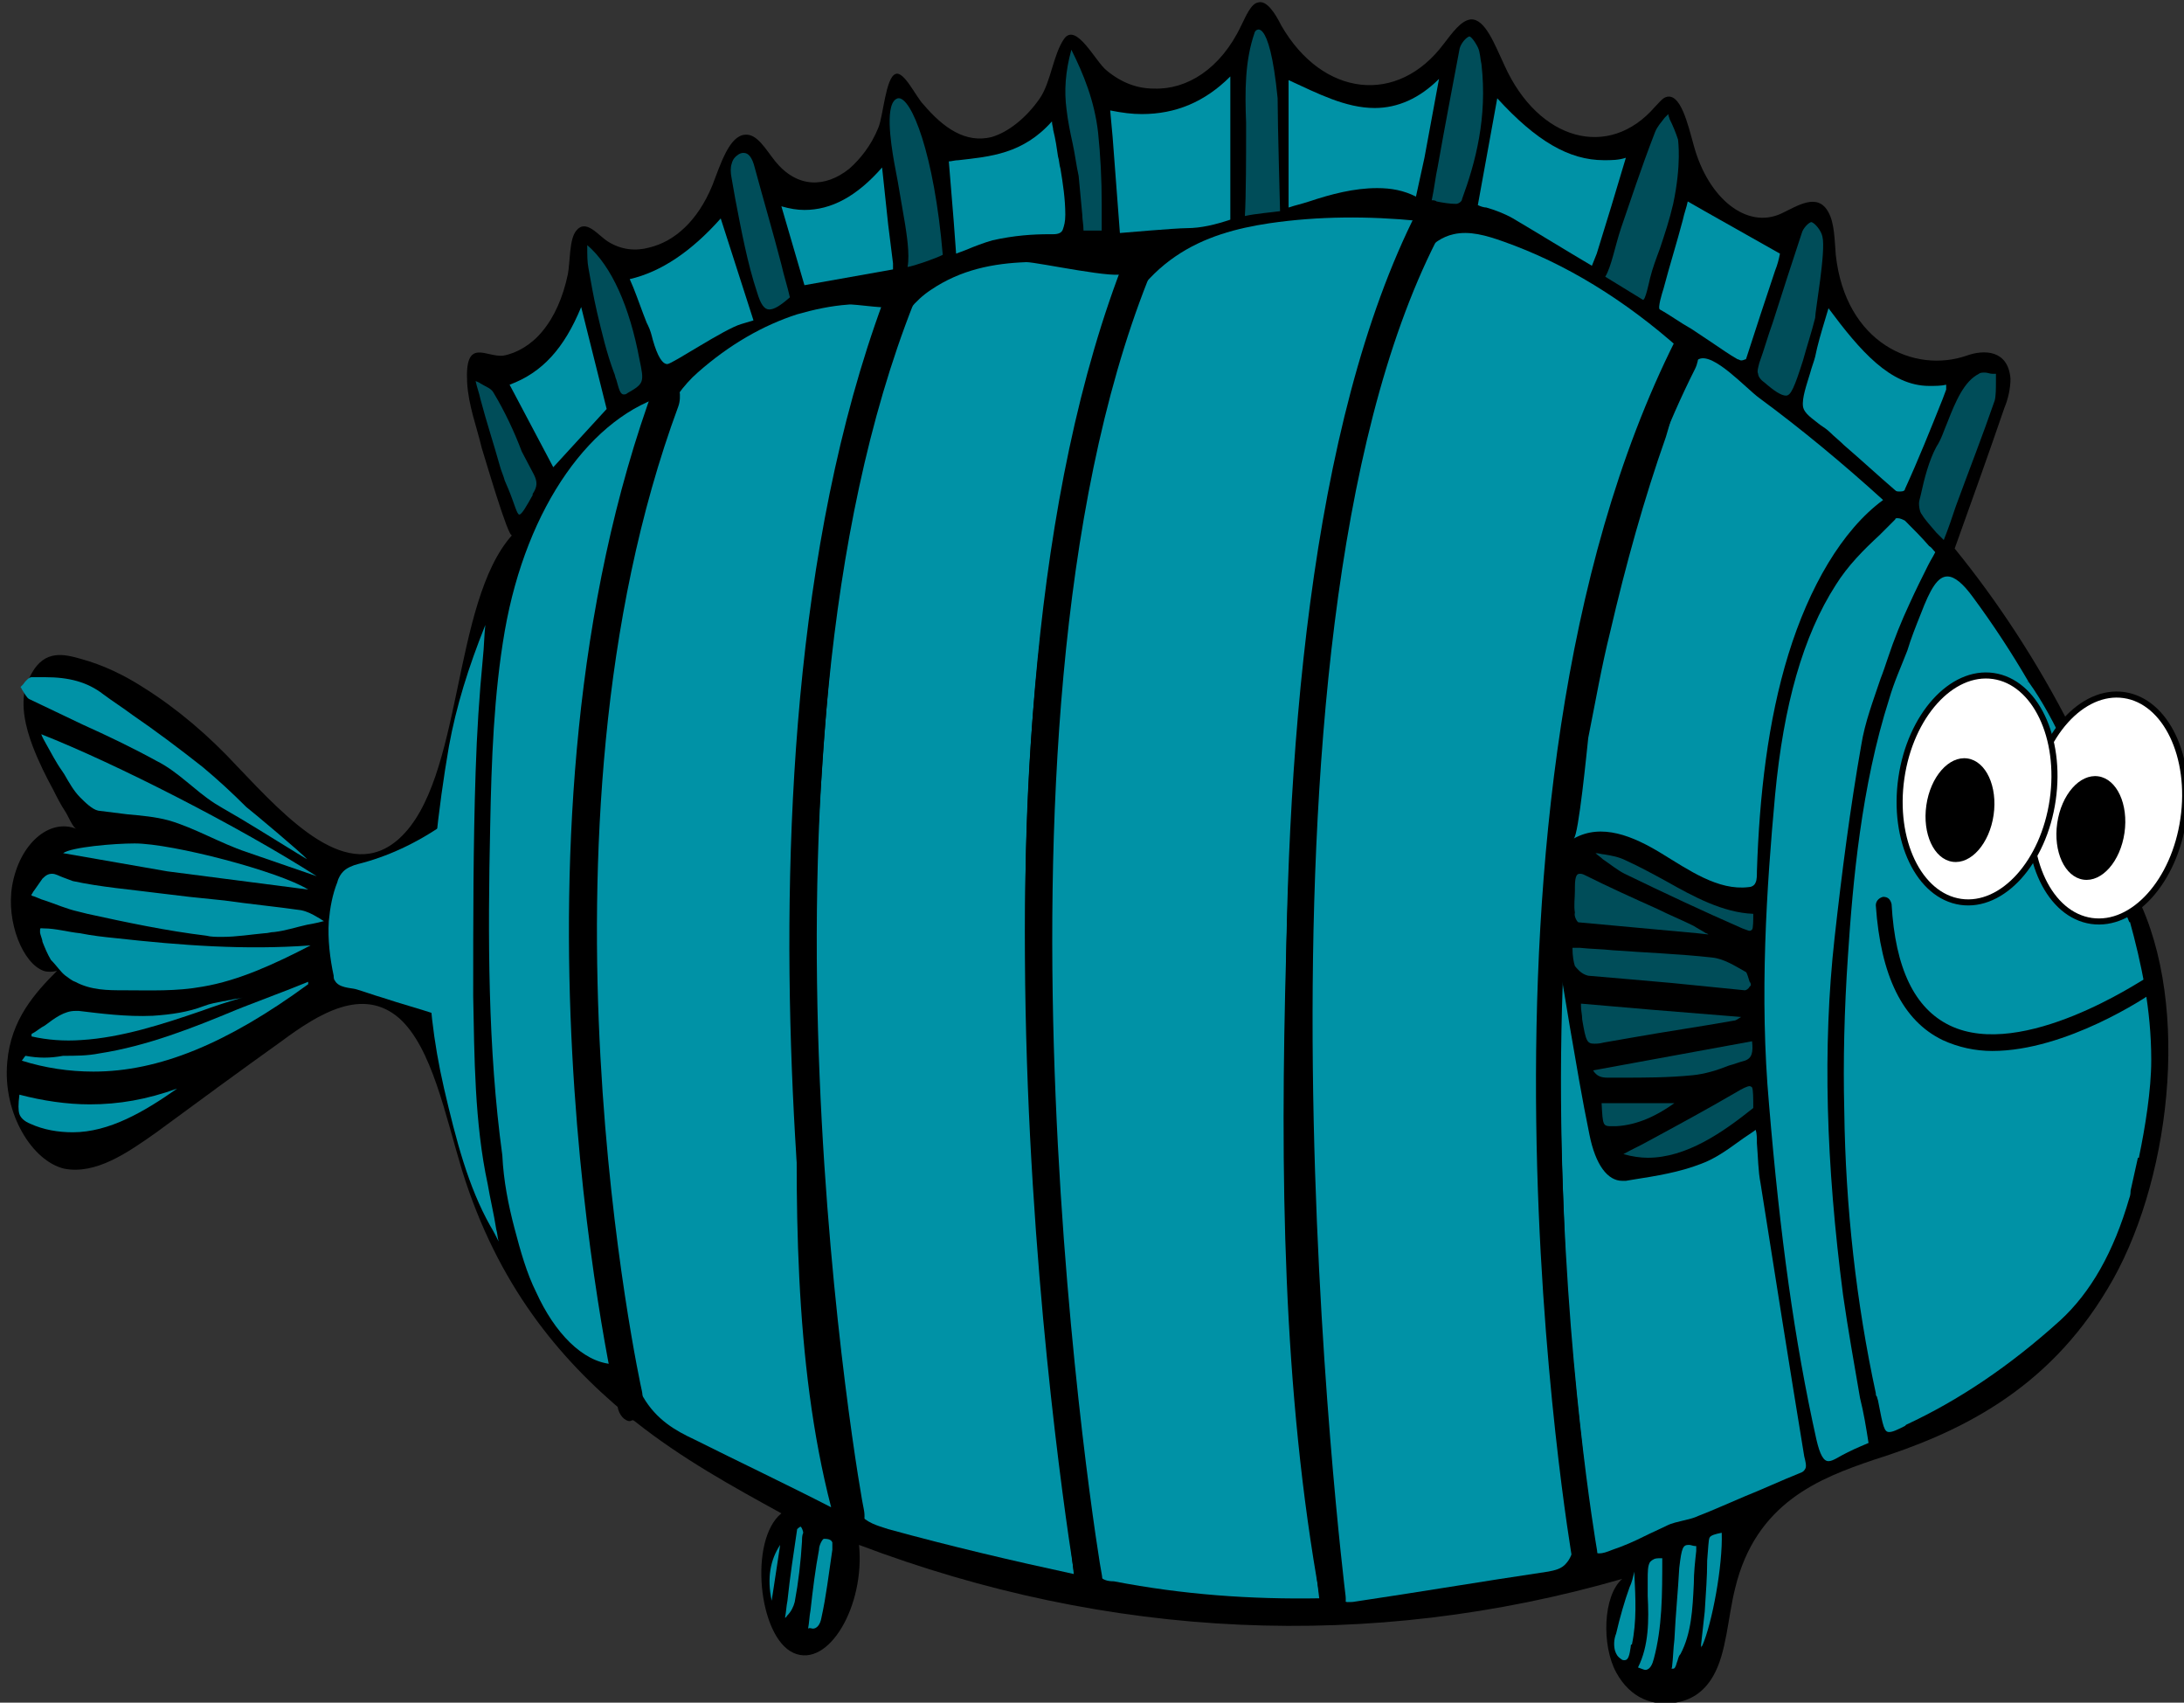 <?xml version="1.0" encoding="utf-8"?>
<!-- Generator: Adobe Illustrator 25.2.1, SVG Export Plug-In . SVG Version: 6.00 Build 0)  -->
<svg version="1.1" id="Layer_1" xmlns="http://www.w3.org/2000/svg" xmlns:xlink="http://www.w3.org/1999/xlink" x="0px" y="0px"
	 viewBox="0 0 180 140.3" style="enable-background:new 0 0 180 140.3;" xml:space="preserve">
<rect x="0" y="0" width="180" height="140.3" fill="#333333" stroke="none"/>
<style type="text/css">
	.st0{fill:#FDBB37;}
	.st1{fill:#0092A6;}
	.st2{fill:#FFFFFF;}
	.st3{fill:#E61E25;}
	.st4{fill:#EF3E37;}
	.st5{fill:none;stroke:#000000;stroke-linecap:round;stroke-miterlimit:10;}
	.st6{fill:#010101;}
	.st7{fill:#FFD386;}
	.st8{fill:#FFF0D9;}
	.st9{fill:#004D59;}
	.st10{fill:#FFFFFF;stroke:#000000;stroke-width:0.5;stroke-miterlimit:10;}
</style>
<g>
	<g>
		<path d="M165.3,63.7c1.2,0,2.1,1.6,2.1,3.5c0,1.9-0.9,3.5-2.1,3.5c-1.1,0-2.1-1.6-2.1-3.5C163.3,65.3,164.2,63.7,165.3,63.7z"/>
		<path d="M170.7,60c-2.8-5.5-6.1-10.5-9.6-14.8c1.4-3.9,2.8-7.8,4.1-11.6c0.3-0.7,0.5-1.6,0.5-2.4c-0.2-2.4-2.2-2.4-3.6-1.9
			c-4.3,1.5-10-1-10.8-8.3c-0.1-1.2-0.1-2.6-0.6-3.5c-0.9-1.7-2.6-0.5-3.9,0.1c-2.8,1.3-6-1.2-7.2-5.6c-0.5-1.8-1.1-4.4-2.3-4
			c-0.3,0.1-0.6,0.5-0.9,0.8c-3.8,4.4-9.6,2.8-12.4-3.4c-0.8-1.7-1.6-3.9-2.8-3.8c-0.8,0.1-1.5,1.1-2.2,2c-3.8,5.1-10,4.4-13.4-1.5
			c-0.5-1-1.2-2.1-1.9-1.9c-0.6,0.1-1,1.1-1.4,1.9c-1.7,3.6-4.5,5.3-7.2,5.2c-1.4,0-2.7-0.5-3.9-1.5c-0.9-0.7-2.5-4-3.5-2.6
			c-0.9,1.3-1.1,3.6-2,4.9c-1.1,1.6-2.6,2.8-4,3.2c-2.1,0.5-3.9-0.7-5.6-2.7c-0.6-0.6-1.6-2.8-2.3-2.5c-0.8,0.3-1,3.4-1.4,4.4
			c-0.6,1.5-1.5,2.6-2.4,3.4c-2,1.6-4.3,1.6-6.1-0.6c-0.8-1-1.5-2.3-2.5-2.2c-1.3,0.1-2,2.4-2.7,4.2c-1.2,2.9-3.1,4.6-5.2,5.1
			c-1.1,0.3-2.3,0.2-3.4-0.5c-0.8-0.5-1.8-1.9-2.6-0.9c-0.6,0.7-0.5,2.6-0.7,3.6c-0.4,1.9-1.1,3.5-2.1,4.7c-0.9,1.1-2.1,1.8-3.2,2
			c-1.4,0.2-3.2-1.6-3,2.2c0.1,1.9,0.8,3.7,1.2,5.4c0.2,0.6,2.2,7.5,2.5,7.2c-5,5.6-4,20.2-9.3,25c-4.2,3.8-9.2-1.6-13.3-5.9
			c-2.4-2.6-5-4.8-7.7-6.5c-1.7-1.1-3.4-1.9-5.2-2.4c-1.4-0.4-3-0.8-4.1,1.2c-0.2,0.4-0.4,0.7-0.5,1.1v0c0,0,0,0,0,0
			c-0.4,1.6,0,3.3,0.6,4.9c0.5,1.3,1.1,2.5,1.7,3.6c0.3,0.6,0.6,1.2,1,1.8c0.2,0.3,0.6,1.3,0.9,1.4c-2.2-0.9-4.7,1.2-5.3,4.7
			c-0.5,3,0.9,6.4,2.6,7c0.3,0.1,0.7,0.1,1.1,0c-1.8,1.8-3.8,4-4.1,7.5c-0.4,4.3,2.1,8.2,4.7,8.8c2.6,0.5,5.2-1.3,7.6-3
			c3.4-2.5,6.8-5,10.3-7.5c3.1-2.3,6.7-4.5,9.7-1.9c2.7,2.4,3.8,8,5.2,12.6c2.9,9.3,7.9,15.4,13.6,20.1c0.2,0.2,0.4,0.4,0.6,0.5
			c0,0,0,0,0,0c3.9,3.1,8.1,5.4,12.1,7.6c-2.7,2.2-1.9,10.2,1,11.5c2.9,1.3,5.9-3.9,5.4-8.9c20.6,7.8,42.1,8.8,62.9,2.8
			c-1.6,1.4-1.7,5.5-0.5,7.7c1.2,2.2,3.1,2.8,4.9,2.5c1.2-0.2,2.3-0.8,3.1-2.2c1.1-1.9,1.2-4.8,1.8-7.2c1.7-7.1,7-9.1,11.4-10.6
			c7-2.2,14.3-5.7,19.3-14.1c5.1-8.4,7-23.2,2.4-32.4 M169.1,60.1c0.7,1.3,1,2.9,1.2,4.6c0,0.1,0,0.3,0,0.4c0.1,1.5,0.1,3.1-0.3,4.6
			c-0.7,2.7-2.6,4.5-4.3,4.2c-1.8-0.3-3.4-2.5-3.9-5.4c-0.9-4.7,1-10.7,4.2-10.8C167.2,57.7,168.4,58.6,169.1,60.1z"/>
	</g>
	<g>
		<g>
			<path class="st9" d="M138,90.9h-6c0.1,1.9,0.1,1.9,0.9,1.9c0.1,0,0.2,0,0.3,0l0,0C135,92.7,136.6,91.9,138,90.9z"/>
		</g>
		<g>
			<path class="st9" d="M133.8,95.1c0.7,0.2,1.4,0.3,2,0.3c3.2,0,6.2-2.1,8.7-4.1c0-0.8,0-1.5-0.1-1.7c0,0-0.1-0.1-0.2-0.1
				c-0.2,0-0.6,0.2-1.1,0.5c-2.4,1.4-4.8,2.7-7.2,4C135.2,94.4,134.5,94.7,133.8,95.1z"/>
		</g>
		<g>
			<path class="st9" d="M132.5,88.8c0.1,0,0.2,0,0.3,0c0.1,0,0.2,0,0.3,0h0.5c1.9,0,3.9,0,5.9-0.2c1-0.1,2-0.4,3-0.8
				c0.4-0.1,0.9-0.3,1.3-0.4c0.6-0.2,0.7-0.7,0.6-1.6l-13.1,2.4C131.6,88.7,132,88.8,132.5,88.8z"/>
		</g>
		<g>
			<path class="st9" d="M144.5,75.3c-2.5-0.1-4.9-1.4-7.2-2.7c-1.1-0.6-2.2-1.2-3.3-1.7c-0.6-0.3-1.2-0.4-1.8-0.5
				c-0.2,0-0.4-0.1-0.7-0.1l0,0c0.2,0.2,0.4,0.3,0.6,0.5c0.6,0.4,1.2,0.9,1.8,1.2c3.3,1.6,6.5,3.1,9.7,4.5c0.3,0.1,0.5,0.2,0.6,0.2
				c0.1,0,0.2-0.1,0.2-0.1C144.5,76.5,144.5,75.8,144.5,75.3z"/>
		</g>
		<g>
			<path class="st9" d="M131.4,86c0.2,0,0.4,0,0.8-0.1l2.3-0.4c2.8-0.5,5.6-0.9,8.4-1.4c0.2,0,0.4-0.2,0.6-0.3c0,0,0,0,0,0l-7.4-0.6
				l-5.8-0.5c0,0.1,0,0.1,0,0.2c0,0.4,0.1,0.7,0.1,1.1C130.7,85.8,130.8,86,131.4,86z"/>
		</g>
		<g>
			<path class="st9" d="M130.9,80.4c2.3,0.2,4.7,0.4,6.9,0.6c2,0.2,4,0.4,6,0.6l0,0c0.1,0,0.3-0.1,0.4-0.3c0,0,0,0,0.1-0.1
				c0-0.1,0-0.2-0.1-0.3c-0.1-0.3-0.2-0.7-0.3-0.8c-0.9-0.5-1.8-1.1-2.8-1.2c-2.7-0.3-5.5-0.4-8.2-0.6c-0.9-0.1-1.8-0.1-2.7-0.2
				c0,0-0.1,0-0.1,0c-0.1,0-0.3,0-0.4,0c0,0-0.1,0-0.1,0c0,0.7,0.1,1.2,0.2,1.5C130.2,80.1,130.5,80.3,130.9,80.4z"/>
		</g>
		<g>
			<path class="st9" d="M130.1,76c3.3,0.3,6.6,0.6,9.8,0.9l0.9,0.1c0,0,0,0,0,0c-0.1-0.1-0.2-0.1-0.2-0.1c-0.3-0.2-0.7-0.4-1-0.6
				c-1-0.5-2-0.9-3-1.4c-2-0.9-4-1.8-6-2.8c-0.2-0.1-0.3-0.1-0.4-0.1c-0.2,0-0.4,0.1-0.4,1.1c0,0.1,0,0.2,0,0.3c0,0.6-0.1,1.2,0,1.8
				C129.7,75.5,130,76,130.1,76z"/>
		</g>
	</g>
	<g>
		<g>
			<path class="st1" d="M42,31.7l3.6,6.8l4.4-4.8l-2.1-8.4C46.5,28.7,44.7,30.7,42,31.7z"/>
		</g>
		<g>
			<path class="st1" d="M51.9,23l0.3,0.7c0.4,1,0.7,1.9,1.1,2.9l0.1,0.2c0.2,0.4,0.3,0.8,0.4,1.2c0.4,1.4,0.8,2,1.2,2
				c0.4,0,4.7-2.9,6.1-3.3l1-0.3L59.4,18C57,20.7,54.5,22.4,51.9,23z"/>
		</g>
		<g>
			<path class="st1" d="M72.7,13.8c-2.1,2.4-4.2,3.5-6.4,3.5c-0.6,0-1.2-0.1-1.9-0.3l1.9,6.5l7.3-1.3l0-0.5l-0.4-3.2L72.7,13.8z"/>
		</g>
		<g>
			<path class="st1" d="M87.4,13.9c-0.1-0.3-0.1-0.7-0.2-1c-0.1-0.7-0.2-1.4-0.4-2.2c0-0.2-0.1-0.4-0.1-0.7
				c-2.4,2.7-5.1,2.9-7.7,3.2c-0.3,0-0.6,0.1-0.8,0.1l0.4,4.9l0.2,2.7c0.3-0.1,0.5-0.2,0.8-0.3c0.7-0.3,1.5-0.6,2.2-0.8
				c1.8-0.4,3.3-0.5,4.7-0.5c0.1,0,0.2,0,0.3,0l0,0c0.4,0,0.7-0.1,0.8-0.4c0.1-0.3,0.2-0.6,0.2-1.2C87.8,16.4,87.6,15.1,87.4,13.9z"
				/>
		</g>
		<g>
			<path class="st1" d="M101.4,6.3c-2.1,2.1-4.5,3.1-7.3,3.1c-0.8,0-1.6-0.1-2.6-0.3l0.2,2.2l0.6,7.9c0,0,4.6-0.4,5.5-0.4
				c1.2,0,2.4-0.3,3.6-0.7L101.4,6.3z"/>
		</g>
		<g>
			<path class="st1" d="M118.6,6.5c-1.6,1.6-3.4,2.4-5.3,2.4c-2.4,0-4.7-1.2-7.1-2.3v10.5c0.6-0.2,1.1-0.3,1.7-0.5
				c1.8-0.6,3.7-1.1,5.6-1.1c1.2,0,2.2,0.2,3.2,0.7l0.7-3.2L118.6,6.5L118.6,6.5z"/>
		</g>
		<g>
			<path class="st1" d="M132.2,13.2c-2.9,0-5.6-1.6-8.8-5.1l-0.2,1.1l-1.4,7.7c0.2,0.1,0.5,0.2,0.7,0.2c0.7,0.2,1.5,0.5,2.2,0.9
				c2.2,1.3,4.3,2.6,6.5,3.9l0.4-1l1.2-3.9L134,13C133.4,13.2,132.8,13.2,132.2,13.2z"/>
		</g>
		<g>
			<path class="st1" d="M140.5,17.4l-1.4-0.8c-0.1,0.5-0.3,1-0.4,1.5c-0.5,1.9-1.1,3.8-1.6,5.7c-0.1,0.3-0.5,1.6-0.3,1.7
				c0.9,0.5,1.7,1.1,2.6,1.6c0.6,0.4,1.2,0.8,1.8,1.2c0.6,0.4,1.3,0.9,2,1.3c0.1,0,0.2,0.1,0.3,0.1c0.2,0,0.3-0.1,0.4-0.1
				c0.8-2.5,1.6-4.9,2.4-7.3c0.2-0.5,0.3-0.9,0.4-1.4L140.5,17.4z"/>
		</g>
		<g>
			<path class="st1" d="M159,31.8c-3.2,0-5.7-2.9-8.3-6.4c-0.1,0.3-0.2,0.7-0.3,1c-0.3,1-0.6,2-0.8,3c-0.1,0.4-0.3,0.9-0.4,1.3
				c-0.3,1-0.7,2.1-0.6,2.8c0.1,0.6,0.8,1,1.4,1.5c0.3,0.2,0.6,0.4,0.8,0.6c0.4,0.4,0.8,0.7,1.2,1.1c1.4,1.2,2.8,2.5,4.2,3.7
				c0.1,0.1,0.2,0.1,0.4,0.1c0.3,0,0.4-0.1,0.4-0.2c1.1-2.4,2.1-4.9,3.1-7.4l0.3-0.8c0-0.1,0-0.2,0-0.4c0,0,0,0,0,0
				C160,31.8,159.5,31.8,159,31.8z"/>
		</g>
	</g>
	<g>
		<g>
			<path class="st9" d="M40.7,32.4c-0.2-0.4-0.6-0.5-1.1-0.8c-0.1-0.1-0.2-0.1-0.4-0.2c0.1,0.5,0.3,1,0.4,1.5
				c0.5,1.9,1.1,3.7,1.6,5.5c0.1,0.4,0.3,0.8,0.4,1.2c0.1,0.2,0.2,0.5,0.3,0.7l0,0c0.5,1.2,0.7,2.1,0.9,2.1c0.2,0,0.6-0.7,1.1-1.6
				l0-0.1c0.4-0.6,0.4-1,0.1-1.6c-0.3-0.6-0.7-1.3-1-1.9C42.4,35.6,41.6,33.9,40.7,32.4z"/>
		</g>
		<g>
			<path class="st9" d="M48.4,20.2c0,0.1,0,0.2,0,0.2c0,0.6,0,1.2,0.1,1.7c0.2,1.1,0.4,2.3,0.7,3.6c0.4,1.7,0.8,3.4,1.4,5
				c0.1,0.2,0.1,0.4,0.2,0.6c0.2,0.7,0.3,1.2,0.6,1.2c0.1,0,0.2,0,0.3-0.1c1.4-0.8,1.4-0.9,1-2.8C51.9,25.3,50.4,21.9,48.4,20.2z"/>
		</g>
		<g>
			<path class="st9" d="M62.2,13.8c-0.2-0.8-0.5-1.2-0.9-1.2c-0.1,0-0.2,0-0.4,0.1c-0.3,0.2-0.5,0.4-0.6,0.8c-0.1,0.3-0.1,0.7,0,1.2
				c0.1,0.6,0.2,1.1,0.3,1.7c0.5,2.6,1,5.3,1.8,7.7c0.3,1,0.6,1.4,1,1.4c0.4,0,0.9-0.3,1.7-1c-0.2-0.9-0.5-1.8-0.7-2.7
				C63.7,19.1,62.9,16.4,62.2,13.8z"/>
		</g>
		<g>
			<path class="st9" d="M74,8.1c-1.1,0.3-0.6,3.6-0.3,5.3c0.1,0.5,0.2,1.1,0.3,1.6c0.2,1.2,0.4,2.3,0.6,3.5c0.1,0.7,0.4,2.4,0.2,3.5
				c0.6-0.1,2.3-0.7,2.9-1C77,12.7,75.1,7.9,74,8.1z"/>
		</g>
		<g>
			<path class="st9" d="M90.8,16.8c0-2-0.1-4-0.3-5.9c-0.3-2.6-1.2-4.8-2.2-6.8c-0.5,1.8-0.6,3.4-0.4,4.9c0.1,0.9,0.3,1.9,0.5,2.8
				c0.2,0.9,0.3,1.8,0.5,2.7c0.1,1,0.2,2.1,0.3,3.2c0,0.4,0.1,0.8,0.1,1.3h1.5C90.8,18.3,90.8,17.6,90.8,16.8z"/>
		</g>
		<g>
			<path class="st9" d="M105.3,8.2l0-0.1c-0.7-7.1-1.9-5.6-1.9-5.4c-0.8,2.3-0.8,4.8-0.7,7.4c0,0.4,0,0.7,0,1.1l0,0.1
				c0,1.1,0,4.9-0.1,6.5c0.9-0.2,2.2-0.3,2.9-0.4C105.5,17.1,105.3,10.3,105.3,8.2z"/>
		</g>
		<g>
			<path class="st9" d="M122.1,5.3c-0.1-0.4-0.1-1-0.3-1.4c-0.3-0.6-0.6-0.9-0.7-0.9c-0.3,0.1-0.7,0.6-0.8,1
				c-0.6,3.2-1.2,6.3-1.8,9.7c-0.2,0.9-0.3,1.9-0.5,2.8c0.1,0,0.3,0,0.4,0.1c0.5,0.1,1.1,0.2,1.6,0.2l0,0.2h0v-0.2
				c0.2,0,0.5-0.2,0.5-0.4C121.6,13.4,122.6,9.7,122.1,5.3z"/>
		</g>
		<g>
			<path class="st9" d="M138.3,11.5c-0.2-0.6-0.4-1.1-0.7-1.7c0-0.1-0.1-0.2-0.1-0.4c-0.1,0.1-0.2,0.2-0.3,0.3
				c-0.3,0.4-0.6,0.7-0.8,1.2c-1.2,3.1-2,5.6-2.8,7.9c-0.5,1.5-0.8,3.2-1.3,4c1,0.6,2.1,1.3,3.1,1.9c0.2,0.1,0.5-1.4,0.6-1.8
				c0.2-0.8,0.5-1.6,0.8-2.4c0.4-1.2,0.8-2.4,1.1-3.7C138.6,13.5,138.3,11.6,138.3,11.5z"/>
		</g>
		<g>
			<path class="st9" d="M150.2,19.5c-0.1-0.5-0.6-1.1-0.9-1.2c0,0,0,0,0,0c-0.2,0-0.7,0.5-0.8,0.9c-0.8,2.4-1.6,4.9-2.4,7.4
				c-0.4,1.1-0.7,2.2-1.1,3.3c-0.1,0.4-0.2,0.7-0.1,0.9c0,0.2,0.2,0.5,0.5,0.7c0.8,0.7,1.4,1.1,1.8,1.1c0.4,0,0.7-0.7,1.4-2.9
				c0.3-1.1,0.7-2.3,1-3.5C149.6,25.6,150.5,20.7,150.2,19.5z"/>
		</g>
		<g>
			<path class="st9" d="M161.2,41.7c1.1-3,2.2-5.8,3.2-8.7c0.1-0.4,0.1-1,0.1-1.6c0-0.2,0-0.4,0-0.6c-0.1,0-0.2,0-0.3,0
				c-0.2,0-0.4-0.1-0.6-0.1c-0.2,0-0.4,0-0.5,0.1c-1.2,0.6-1.9,2.2-2.6,4c-0.3,0.7-0.5,1.4-0.9,2c-0.6,1.1-1,2.6-1.3,4l-0.1,0.4
				c-0.1,0.3,0,1,0.2,1.2c0.3,0.5,0.7,0.9,1.2,1.5c0.2,0.2,0.4,0.4,0.6,0.6C160.6,43.5,160.9,42.6,161.2,41.7z"/>
		</g>
	</g>
	<g>
		<g>
			<path class="st2" d="M167.4,67.2c0,1.9-0.9,3.5-2.1,3.5c-1.1,0-2.1-1.6-2.1-3.5c0-1.9,0.9-3.5,2.1-3.5
				C166.5,63.7,167.4,65.3,167.4,67.2z"/>
		</g>
		<g>
			<path class="st2" d="M172.7,70.3c-0.6,0-1.1-0.4-1.5-1c0-0.1,0-0.1,0.1-0.1c0.5,0.4,1.1,0.8,1.6,0.4c0.5-0.4,0.7-1.5,0.6-2.5
				c0-0.9-0.2-1.8-0.6-2.5c-0.4-0.6-1.3-0.3-1.8,0.1c0,0,0-0.1,0-0.2c0.4-0.7,0.9-1.1,1.5-1.1"/>
		</g>
	</g>
	<g>
		<g>
			<path class="st1" d="M140.3,135.6c0.8-1.8,1.7-6.6,1.6-9.3c-0.5,0.1-0.9,0.2-1,0.4c-0.1,0.2-0.1,0.8-0.2,1.9l0,0.1
				c0,1.2-0.1,2.5-0.2,4.1c-0.1,0.9-0.2,1.8-0.3,2.7c0,0.1,0,0.2,0,0.4C140.2,135.7,140.2,135.7,140.3,135.6z"/>
		</g>
		<g>
			<path class="st1" d="M137.9,137.5c0.1,0,0.2-0.1,0.3-0.5c0.1-0.2,0.1-0.5,0.3-0.7c0.9-1.7,1-3.7,1.1-5.8c0-0.9,0.1-1.8,0.2-2.7
				c0-0.1,0-0.3,0-0.4c0,0,0,0,0,0c-0.3,0-0.4-0.1-0.6-0.1c-0.5,0-0.6,0.2-0.8,1.9c-0.1,1.9-0.3,3.8-0.4,5.9
				c-0.1,0.8-0.1,1.5-0.2,2.3C137.7,137.5,137.8,137.5,137.9,137.5z"/>
		</g>
		<g>
			<path class="st1" d="M135.6,137.6c0.4,0,0.6-0.5,0.7-0.9c0.7-2.6,0.7-5.3,0.7-8.3c-0.1,0-0.2,0-0.3,0c-0.3,0-0.5,0.1-0.7,0.3
				c-0.2,0.3-0.2,0.8-0.2,1.5c0,0.4,0,0.9,0,1.3c0.1,2,0.1,4.1-0.8,5.9C135.3,137.5,135.5,137.6,135.6,137.6z"/>
		</g>
		<g>
			<path class="st1" d="M133.2,134.6c-0.2,0.5-0.2,1-0.1,1.4c0.1,0.3,0.2,0.5,0.5,0.7c0.1,0.1,0.2,0.1,0.3,0.1
				c0.3,0,0.4-0.4,0.5-1.1c0-0.1,0-0.2,0.1-0.2c0.4-1.9,0.3-3.8,0.2-5.8c0-0.1,0-0.2,0-0.2c-0.1,0.4-0.2,0.9-0.4,1.3
				C133.9,131.9,133.5,133.3,133.2,134.6z"/>
		</g>
		<g>
			<path class="st1" d="M67,134.2c0.3,0,0.6-0.3,0.7-0.9c0.4-1.8,0.6-3.6,0.9-5.6c0-0.3,0-0.5,0-0.6c-0.1-0.3-0.5-0.3-0.7-0.3l0,0
				c-0.1,0-0.4,0.5-0.4,0.9c-0.3,1.6-0.5,3.2-0.7,5c-0.1,0.5-0.1,1-0.2,1.5C66.7,134.1,66.9,134.2,67,134.2z"/>
		</g>
		<g>
			<path class="st1" d="M64.9,133.1c0.3-0.3,0.5-0.7,0.6-1.1c0.3-1.6,0.5-3.3,0.6-5c0-0.2,0-0.5,0.1-0.7c0-0.1-0.1-0.4-0.2-0.5
				c-0.1,0-0.3,0.2-0.3,0.2c-0.3,2-0.6,4-0.8,5.9c-0.1,0.5-0.1,0.9-0.2,1.4C64.8,133.3,64.8,133.2,64.9,133.1z"/>
		</g>
		<g>
			<path class="st1" d="M63.6,131.9l0.7-4.6C63.5,128.5,63.2,130,63.6,131.9z"/>
		</g>
	</g>
	<g>
		<g>
			<path class="st1" d="M150.7,120.4c0.2,0,0.4-0.1,0.6-0.2c0.7-0.4,1.3-0.7,2-1c0.2-0.1,0.5-0.2,0.7-0.3c-0.2-1.3-0.4-2.5-0.7-3.7
				c-0.5-2.9-1-5.7-1.4-8.5c-1.4-10.8-1.7-20.4-0.7-29.4c0.6-5.4,1.3-10.8,2.2-15.9c0.3-1.9,1-3.7,1.6-5.5c0.2-0.5,0.4-1.1,0.6-1.7
				c0.5-1.5,1.1-3,1.8-4.5c0.5-1.1,1-2.1,1.5-3.1c0.2-0.4,0.4-0.7,0.6-1.1c-0.2-0.2-0.3-0.4-0.5-0.5c-0.6-0.7-1.3-1.4-2-2.1
				c-0.2-0.1-0.4-0.2-0.6-0.2c-0.1,0-0.2,0-0.2,0.1c-0.4,0.4-0.9,0.9-1.3,1.3c-1.3,1.2-2.6,2.5-3.6,4.1c-2.7,4.2-4.3,9.9-5,17.3
				c-0.7,7.6-1.3,16.6-0.5,25.5c0.9,10.8,2.1,19.5,3.9,27.6C150,119.9,150.3,120.4,150.7,120.4z"/>
		</g>
		<g>
			<path class="st1" d="M109,124.8c0.3,1.8,0.6,3.6,1,5.4c0.1,0.6,0.3,1.3,0.6,1.6c0.3,0.3,0.6,0.2,0.9,0.2
				c5.4-0.8,10.7-1.7,16.1-2.5c0.5-0.1,1.1-0.2,1.5-0.7c0.9-1,0.8-3.2,0.6-4.9c-1.2-12.9-2.8-25.9-2.5-39c0.5-19.9,5.2-39,11.3-56.1
				c-4.6-4.1-9.5-7.1-14.6-8.9c-1.4-0.5-2.8-0.9-4.1-0.6c-3.7,0.8-5.5,7.4-7,12.5c-1.8,6.2-3,12.8-3.9,19.5
				c-1.3,10.3-1.7,20.8-1.9,31.3C106.7,96.7,106.8,111.2,109,124.8z"/>
		</g>
		<g>
			<path class="st1" d="M70.4,124.2c0.1,0.1,0.2,0.3,0.3,0.4c0.7,0.9,1.6,1.1,2.5,1.4c5.1,1.4,10.2,2.6,15.3,3.7
				c-2-18-4-36.2-4-54.6c0-18.4,2.3-37.1,8.1-52.6c-0.2,0.6-7.1-0.9-8-0.9c-2.7,0.1-5.4,0.6-7.9,2.3c-5,3.3-6.4,13.9-7.3,21.8
				c-1.3,10.6-2,21.4-2.4,32.2c-0.6,14.2-0.6,28.8,2.1,42.3C69.4,121.6,69.8,123.2,70.4,124.2z"/>
		</g>
		<g>
			<path class="st1" d="M42.4,101.2c0.5,1.9,1,3.7,1.8,5.3c1.5,3.3,3.8,5.7,6.2,5.9c-2.1-13.3-3.2-27.1-2.6-40.9s2.9-27.4,7.3-39
				c-6.3,1.7-11.7,9.2-13.5,19.5c-0.9,5.2-1.1,10.7-1.2,16.1c-0.2,9.1-0.2,18.3,1,27.1C41.5,97.3,41.9,99.3,42.4,101.2z"/>
		</g>
	</g>
	<g>
		<g>
			<path class="st1" d="M129.7,69.1c2.3-1.3,4.9-0.2,7.2,1.2c2.3,1.4,4.7,3.1,7.2,2.8c0.2,0,0.5-0.1,0.6-0.4
				c0.1-0.2,0.1-0.6,0.1-0.9c0.2-6.2,0.9-12.4,2.6-17.9c1.7-5.5,4.4-10.2,7.8-12.7c-3.3-3-6.8-5.9-10.2-8.4c-1.1-0.8-3.8-3.8-5-3.2
				c-1.2,0.5-2.2,4.8-2.7,6.4c-1.8,5.1-3.3,10.5-4.6,16.1c-0.7,2.8-1.2,5.7-1.8,8.7C130.8,61.7,130.1,68.9,129.7,69.1z"/>
		</g>
		<g>
			<path class="st1" d="M131.1,125.6c0.2,2.2,0.3,2.4,0.7,2.4c0.3,0,0.6-0.1,1.1-0.3c0.9-0.3,1.8-0.7,2.6-1.1
				c0.6-0.3,1.3-0.6,1.9-0.9c0.4-0.2,0.9-0.3,1.3-0.4c0.4-0.1,0.9-0.2,1.3-0.4c1.3-0.5,2.6-1.1,3.8-1.6c1.5-0.6,3-1.3,4.5-1.9
				c0.3-0.1,0.4-0.2,0.5-0.4c0.1-0.2,0-0.6-0.1-1c-1.2-7.3-2.4-14.9-3.6-22.5c-0.2-1-0.2-2.1-0.3-3.3c0-0.4,0-0.8-0.1-1.1
				c-0.4,0.3-0.9,0.6-1.3,0.9c-1.1,0.8-2.1,1.5-3.2,1.9c-1.8,0.7-3.7,1-5.6,1.3l-0.6,0.1c-0.1,0-0.2,0-0.3,0c-1.2,0-2.2-1.3-2.7-3.8
				c-0.6-2.9-1.1-5.9-1.6-8.8c-0.2-1.2-0.4-2.4-0.6-3.6l0,0c0-0.2-0.1-0.3-0.1-0.5c0,0.2,0,0.5,0,0.7c-0.1,1.2-0.1,2.4-0.1,3.6
				c-0.1,6.4,0.2,12.8,0.4,18.3c0.3,6.6,1.1,13.2,1.8,19.6C130.9,123.7,131,124.6,131.1,125.6z"/>
		</g>
		<g>
			<path class="st1" d="M90.3,129.4c0.1,0.1,0.1,0.2,0.2,0.3c0.3,0.5,0.8,0.6,1.3,0.6c5.7,1.1,11.3,1.5,17,1.4
				c-3.1-17.1-3.3-35.2-2.8-53.1c0.3-10.7,0.9-21.4,2.5-31.8s4.2-20.4,8.4-28.6c-4.1-0.4-8.2-0.4-12.3,0.2
				c-5.3,0.8-10.8,2.8-13.6,11.1C88,38,86.9,47.7,86.4,57.2c-1.4,23.5-0.3,47.4,3.4,70.2C89.9,128.1,90,128.8,90.3,129.4z"/>
		</g>
		<g>
			<path class="st1" d="M51.3,109.7c0.4,2,0.8,4,1.7,5.4c1.1,1.9,2.7,2.8,4.2,3.5c3.8,1.9,7.6,3.7,11.3,5.6c-3.1-12-3-25.6-2.7-38.6
				c0.2-10.5,0.4-21,1.4-31.3c1.1-10.3,3.1-20.5,6.6-29.1c-0.1,0.4-3.5-0.2-3.9-0.1c-1.4,0.1-2.8,0.4-4.2,0.8
				c-2.8,0.9-5.6,2.5-8.2,4.8c-4.7,4.1-6.1,14-7,22.1c-2,18.6-2.5,38,0.5,56.1C51.2,109.2,51.2,109.4,51.3,109.7z"/>
		</g>
		<g>
			<path class="st1" d="M36.6,89.7c1,4.3,2,8.1,3.8,11.3c0.3,0.5,0.5,0.9,0.7,1.3c-0.1-0.3-0.1-0.7-0.2-1c-0.2-1.3-0.5-2.5-0.7-3.7
				c-1.1-5.1-1.1-10.6-1.2-15.5c0-6.3,0-12.5,0.2-18.5c0.1-3.2,0.3-6.3,0.6-9.4c0.1-0.9,0.1-1.8,0.2-2.7c-1.4,3.5-2.4,6.7-3,10
				c-0.9,5.2-1.5,10.8-1.7,17C35.3,82.1,35.7,85.8,36.6,89.7z"/>
		</g>
	</g>
	<g>
		<g>
			<path class="st1" d="M20.3,66.5c-1.2-1.2-2.4-2.3-3.6-3.3c-1.9-1.5-3.9-3-5.8-4.3c-0.8-0.6-1.6-1.1-2.4-1.7
				c-1.3-1-2.8-1.4-4.8-1.4c-0.3,0-0.7,0-1.1,0c-0.2,0-0.5,0.3-0.7,0.6c-0.1,0.1-0.1,0.1-0.2,0.2c0,0.1,0.1,0.1,0.1,0.2
				c0.2,0.3,0.4,0.7,0.6,0.8c1.5,0.7,2.9,1.4,4.4,2.1c2,0.9,4.1,1.9,6.1,3c1.8,0.9,3.1,2.4,4.8,3.5c0.8,0.5,1.9,1.1,2.7,1.6
				c0.2,0.1,4.7,2.9,4.9,3C25,70.4,20.7,66.8,20.3,66.5z"/>
		</g>
		<g>
			<path class="st1" d="M3.4,60.5L3.4,60.5c0.1,0.3,0.3,0.6,0.4,0.8c0.4,0.7,0.8,1.5,1.3,2.2l0.2,0.3c0.4,0.7,0.8,1.4,1.3,1.9
				c0.4,0.4,1,1,1.5,1.1c0.8,0.1,1.6,0.2,2.4,0.3c1.1,0.1,2.3,0.2,3.4,0.5c2.1,0.6,4.3,1.9,6.4,2.6c0.6,0.2,5.2,1.8,5.8,2
				C19.7,68.1,9.5,62.9,3.4,60.5z"/>
		</g>
		<g>
			<path class="st1" d="M5.2,70.3l8.6,1.5l11.6,1.5c-2.4-1.5-11.2-3.8-14.3-3.8C9.4,69.5,5.9,69.8,5.2,70.3z"/>
		</g>
		<g>
			<path class="st1" d="M26.7,75.9c-0.2-0.1-0.3-0.2-0.5-0.3c-0.5-0.3-0.9-0.5-1.4-0.6c-2.1-0.3-4.2-0.5-6.3-0.8
				c-1-0.1-2-0.2-2.9-0.3c-0.8-0.1-1.7-0.2-2.5-0.3c-2.3-0.3-4.8-0.5-7.1-1c-0.3-0.1-0.5-0.2-0.8-0.3c-0.3-0.1-0.6-0.3-0.9-0.3
				c-0.3,0-0.5,0.1-0.8,0.4c-0.2,0.3-0.5,0.7-0.7,1c-0.1,0.1-0.1,0.2-0.2,0.3l0,0.1l0,0c0.4,0.1,0.7,0.3,1.1,0.4
				c0.9,0.3,1.8,0.7,2.7,0.9l0.8,0.2c3.2,0.7,6.5,1.4,9.8,1.8c0.4,0.1,0.8,0.1,1.3,0.1c1.2,0,2.4-0.2,3.5-0.3c0.3,0,0.5-0.1,0.8-0.1
				c0.9-0.1,1.8-0.4,2.7-0.6C25.9,76.1,26.3,76,26.7,75.9L26.7,75.9z"/>
		</g>
		<g>
			<path class="st1" d="M1.6,91.8c0.1,0.3,0.4,0.6,0.9,0.8c1.1,0.5,2.3,0.7,3.5,0.7c3,0,5.9-1.7,8.6-3.6C12.1,90.6,9.8,91,7.4,91
				c-1.9,0-3.9-0.3-5.8-0.8C1.5,91,1.5,91.5,1.6,91.8z"/>
		</g>
		<g>
			<path class="st1" d="M2.1,87c0,0-0.1,0.1-0.3,0.4c1.9,0.6,3.9,0.9,5.9,0.9c5.4,0,11-2.3,17.7-7.2l0-0.2c-0.5,0.2-1,0.4-1.5,0.6
				c-1.3,0.5-2.6,1-3.9,1.5l-0.5,0.2c-3.6,1.5-7.4,3-11.3,3.6c-1,0.2-2,0.2-3,0.2C4.1,87.2,3.2,87.2,2.1,87L2.1,87z"/>
		</g>
		<g>
			<path class="st1" d="M3.7,84.5C3.3,84.7,3,85,2.6,85.2l0,0.1l0,0.1c1.3,0.3,2.7,0.4,4.1,0.3c3.3-0.2,6.7-1.3,9.9-2.4
				c1.1-0.4,2.3-0.8,3.4-1.1c-0.3,0.1-0.7,0.1-1,0.2c-0.2,0-0.4,0.1-0.6,0.1c-0.5,0.1-1.1,0.2-1.6,0.4c-1.3,0.5-2.7,0.7-4.2,0.8
				c-2.2,0.1-4.4-0.2-6.1-0.4c-0.1,0-0.2,0-0.3,0C5.3,83.3,4.5,83.9,3.7,84.5z"/>
		</g>
		<g>
			<path class="st1" d="M5.4,80.4c0.3,0.2,0.5,0.4,0.8,0.5c1.3,0.7,2.7,0.7,4,0.7c2.2,0,4.3,0.1,6.5-0.3c3-0.5,6-1.9,8.9-3.4
				c-5.4,0.4-10.7,0-16.1-0.6c-1-0.1-1.9-0.2-2.9-0.4c-1-0.1-2-0.4-3-0.4c-0.3,0-0.3-0.1-0.3,0.3c0,0.2,0.2,0.6,0.2,0.8
				c0.2,0.5,0.4,1,0.7,1.5C4.7,79.6,5,80.1,5.4,80.4z"/>
		</g>
	</g>
	<g>
		<path class="st6" d="M165.9,70.2c-1,0.1-2.3-1.5-2.4-2.9c-0.1-1.3,0.7-3,1.5-3.2c1-0.2,2.1,1.4,2.2,3.2
			C167.2,69.1,166.8,70.2,165.9,70.2z"/>
	</g>
	<g>
		<path class="st1" d="M28.3,71.8c0.3-0.3,0.8-0.5,1.2-0.6c2.4-0.6,4.8-1.7,7.1-3.3c-0.2,5.2-0.4,10.5-0.6,15.7
			c-1.5-0.5-3-0.9-4.5-1.4c-0.7-0.2-1.5-0.5-2.2-0.7c-0.4-0.1-1.4-0.1-1.7-0.7c-0.1-0.1-0.1-0.3-0.1-0.4c-0.3-1.4-0.5-3-0.4-4.5
			c0.1-1.1,0.3-2.2,0.7-3.2C27.9,72.3,28.1,72,28.3,71.8z"/>
	</g>
	<g>
		<path d="M167.4,67.2c0,1.9-0.9,3.5-2.1,3.5c-1.1,0-2.1-1.6-2.1-3.5c0-1.9,0.9-3.5,2.1-3.5C166.5,63.7,167.4,65.3,167.4,67.2z"/>
	</g>
	<g>
		<path class="st1" d="M176.3,95.3c0.5-2.4,1-5.5,1-7.9c0,0,0-0.1,0-0.1c0-4.1-0.8-7.9-1.8-11.5c-0.1-0.4-0.2-0.9-0.4-1.3
			c-1.5,0.9-3.4,0.6-5.1-1.1c-0.6,0.5-1,1-1.5,1.4c-1.8,1.4-5.2,0.7-6.2-1.7c-2.4-5.7-2.4-14,2.8-16.4c0.8-0.4,1.5-0.6,2.1-0.5
			c-1.4-2.4-2.9-4.7-4.6-7c-0.8-1.1-1.5-1.7-2.1-1.7c-0.8,0-1.4,1-2.2,3.1c-0.4,1-0.8,2-1.1,3c-0.5,1.3-1.1,2.6-1.5,4
			c-2.3,7.2-3,15.1-3.4,21.2c-0.3,4.4-0.4,8.7-0.3,12.7c0.1,8,1,15.9,2.6,23.3c0,0.1,0,0.2,0.1,0.3c0,0.1,0.1,0.3,0.1,0.4
			c0.4,2.1,0.5,2.5,0.9,2.5c0.3,0,0.7-0.2,1.3-0.5l0.1-0.1c4.3-2,8.5-4.8,12.7-8.6c2.5-2.3,4.4-5.6,5.7-10.1l0,0
			c0,0,0.1-0.2,0.1-0.6c0.2-0.9,0.4-1.8,0.6-2.7C176.3,95.4,176.3,95.4,176.3,95.3z"/>
	</g>
	<g>
		<path d="M51.9,117.1c-0.4,0-0.9-0.5-1-1.2C50.4,114,40.4,68.3,54,31.6c0.3-0.9,1-1.1,1.5-0.6c0.5,0.5,0.7,1.7,0.4,2.5
			c-13,35.2-3.1,80.7-3,81.1c0.2,0.9-0.1,2-0.6,2.4C52.1,117,52,117.1,51.9,117.1z"/>
	</g>
	<g>
		<path d="M70.1,126.8c-0.5,0-0.9-0.5-1-1.3C68.6,123,57.9,62.4,73.5,23c0.3-0.8,1-1.1,1.5-0.5c0.5,0.6,0.6,1.7,0.3,2.5
			c-15,37.9-4.3,98.8-4.1,99.4c0.2,1-0.2,2-0.7,2.3C70.3,126.8,70.2,126.8,70.1,126.8z"/>
	</g>
	<g>
		<path d="M130.6,129.9c-0.5,0-0.9-0.5-1-1.3c-0.1-0.6-10.7-62.4,8.5-100.6c0.4-0.8,1.1-0.9,1.5-0.2c0.5,0.7,0.5,1.8,0.1,2.6
			c-18.5,36.7-8.2,96.6-8.1,97.2c0.2,1-0.2,2-0.7,2.3C130.8,129.9,130.7,129.9,130.6,129.9z"/>
	</g>
	<g>
		<path d="M89.7,132c-0.5,0-0.9-0.5-1-1.3c-0.5-2.9-11.5-70.3,4.1-109.6c0.3-0.8,1-1.1,1.5-0.5c0.5,0.6,0.6,1.7,0.3,2.5
			C79.6,61,90.6,129,90.8,129.7c0.2,1-0.2,2-0.8,2.3C89.9,132,89.8,132,89.7,132z"/>
	</g>
	<g>
		<path d="M109.9,133.7c-0.5,0-1-0.6-1.1-1.4c-0.4-3.2-9.8-79.9,8-114.9c0.4-0.8,1.1-0.9,1.5-0.2c0.5,0.7,0.5,1.8,0.1,2.6
			c-17.1,33.6-7.6,110.9-7.5,111.7c0.1,1-0.3,2-0.8,2.2C110.1,133.7,110,133.7,109.9,133.7z"/>
	</g>
</g>
<path d="M176.4,75.3c0,0-3.4-11.2-6.2-16.2l-1.4,0.7l6.7,16.2L176.4,75.3z"/>
<path class="st1" d="M175,74.8c0,0-3.4-12.5-7.8-18.6l-4.6-1l-6,6.5l1.1,7l5.6,8.1l7.2,1.9L175,74.8z"/>
<g>
	
		<ellipse transform="matrix(0.143 -0.99 0.99 0.143 82.957 228.921)" class="st10" cx="173.6" cy="66.6" rx="9.4" ry="6.3"/>
	<ellipse transform="matrix(0.143 -0.99 0.99 0.143 80.067 229.037)" cx="172.3" cy="68.3" rx="4.3" ry="2.8"/>
	<ellipse transform="matrix(0.143 -0.99 0.99 0.143 75.299 216.985)" class="st10" cx="162.9" cy="65" rx="9.4" ry="6.3"/>
	<ellipse transform="matrix(0.143 -0.99 0.99 0.143 72.409 217.101)" cx="161.5" cy="66.7" rx="4.3" ry="2.8"/>
</g>
<g>
	<path d="M164.2,86.6c-1.4,0-2.8-0.3-4.1-0.9c-3.3-1.6-5.1-5.3-5.5-11.1c0-0.3,0.2-0.6,0.6-0.7c0.4,0,0.6,0.2,0.7,0.6
		c0.3,5.3,1.9,8.6,4.8,10c6,2.9,15.9-3.8,16-3.8c0.3-0.2,0.7-0.1,0.9,0.2c0.2,0.3,0.1,0.7-0.2,0.9C177,82.1,170.3,86.6,164.2,86.6z"
		/>
</g>
</svg>
